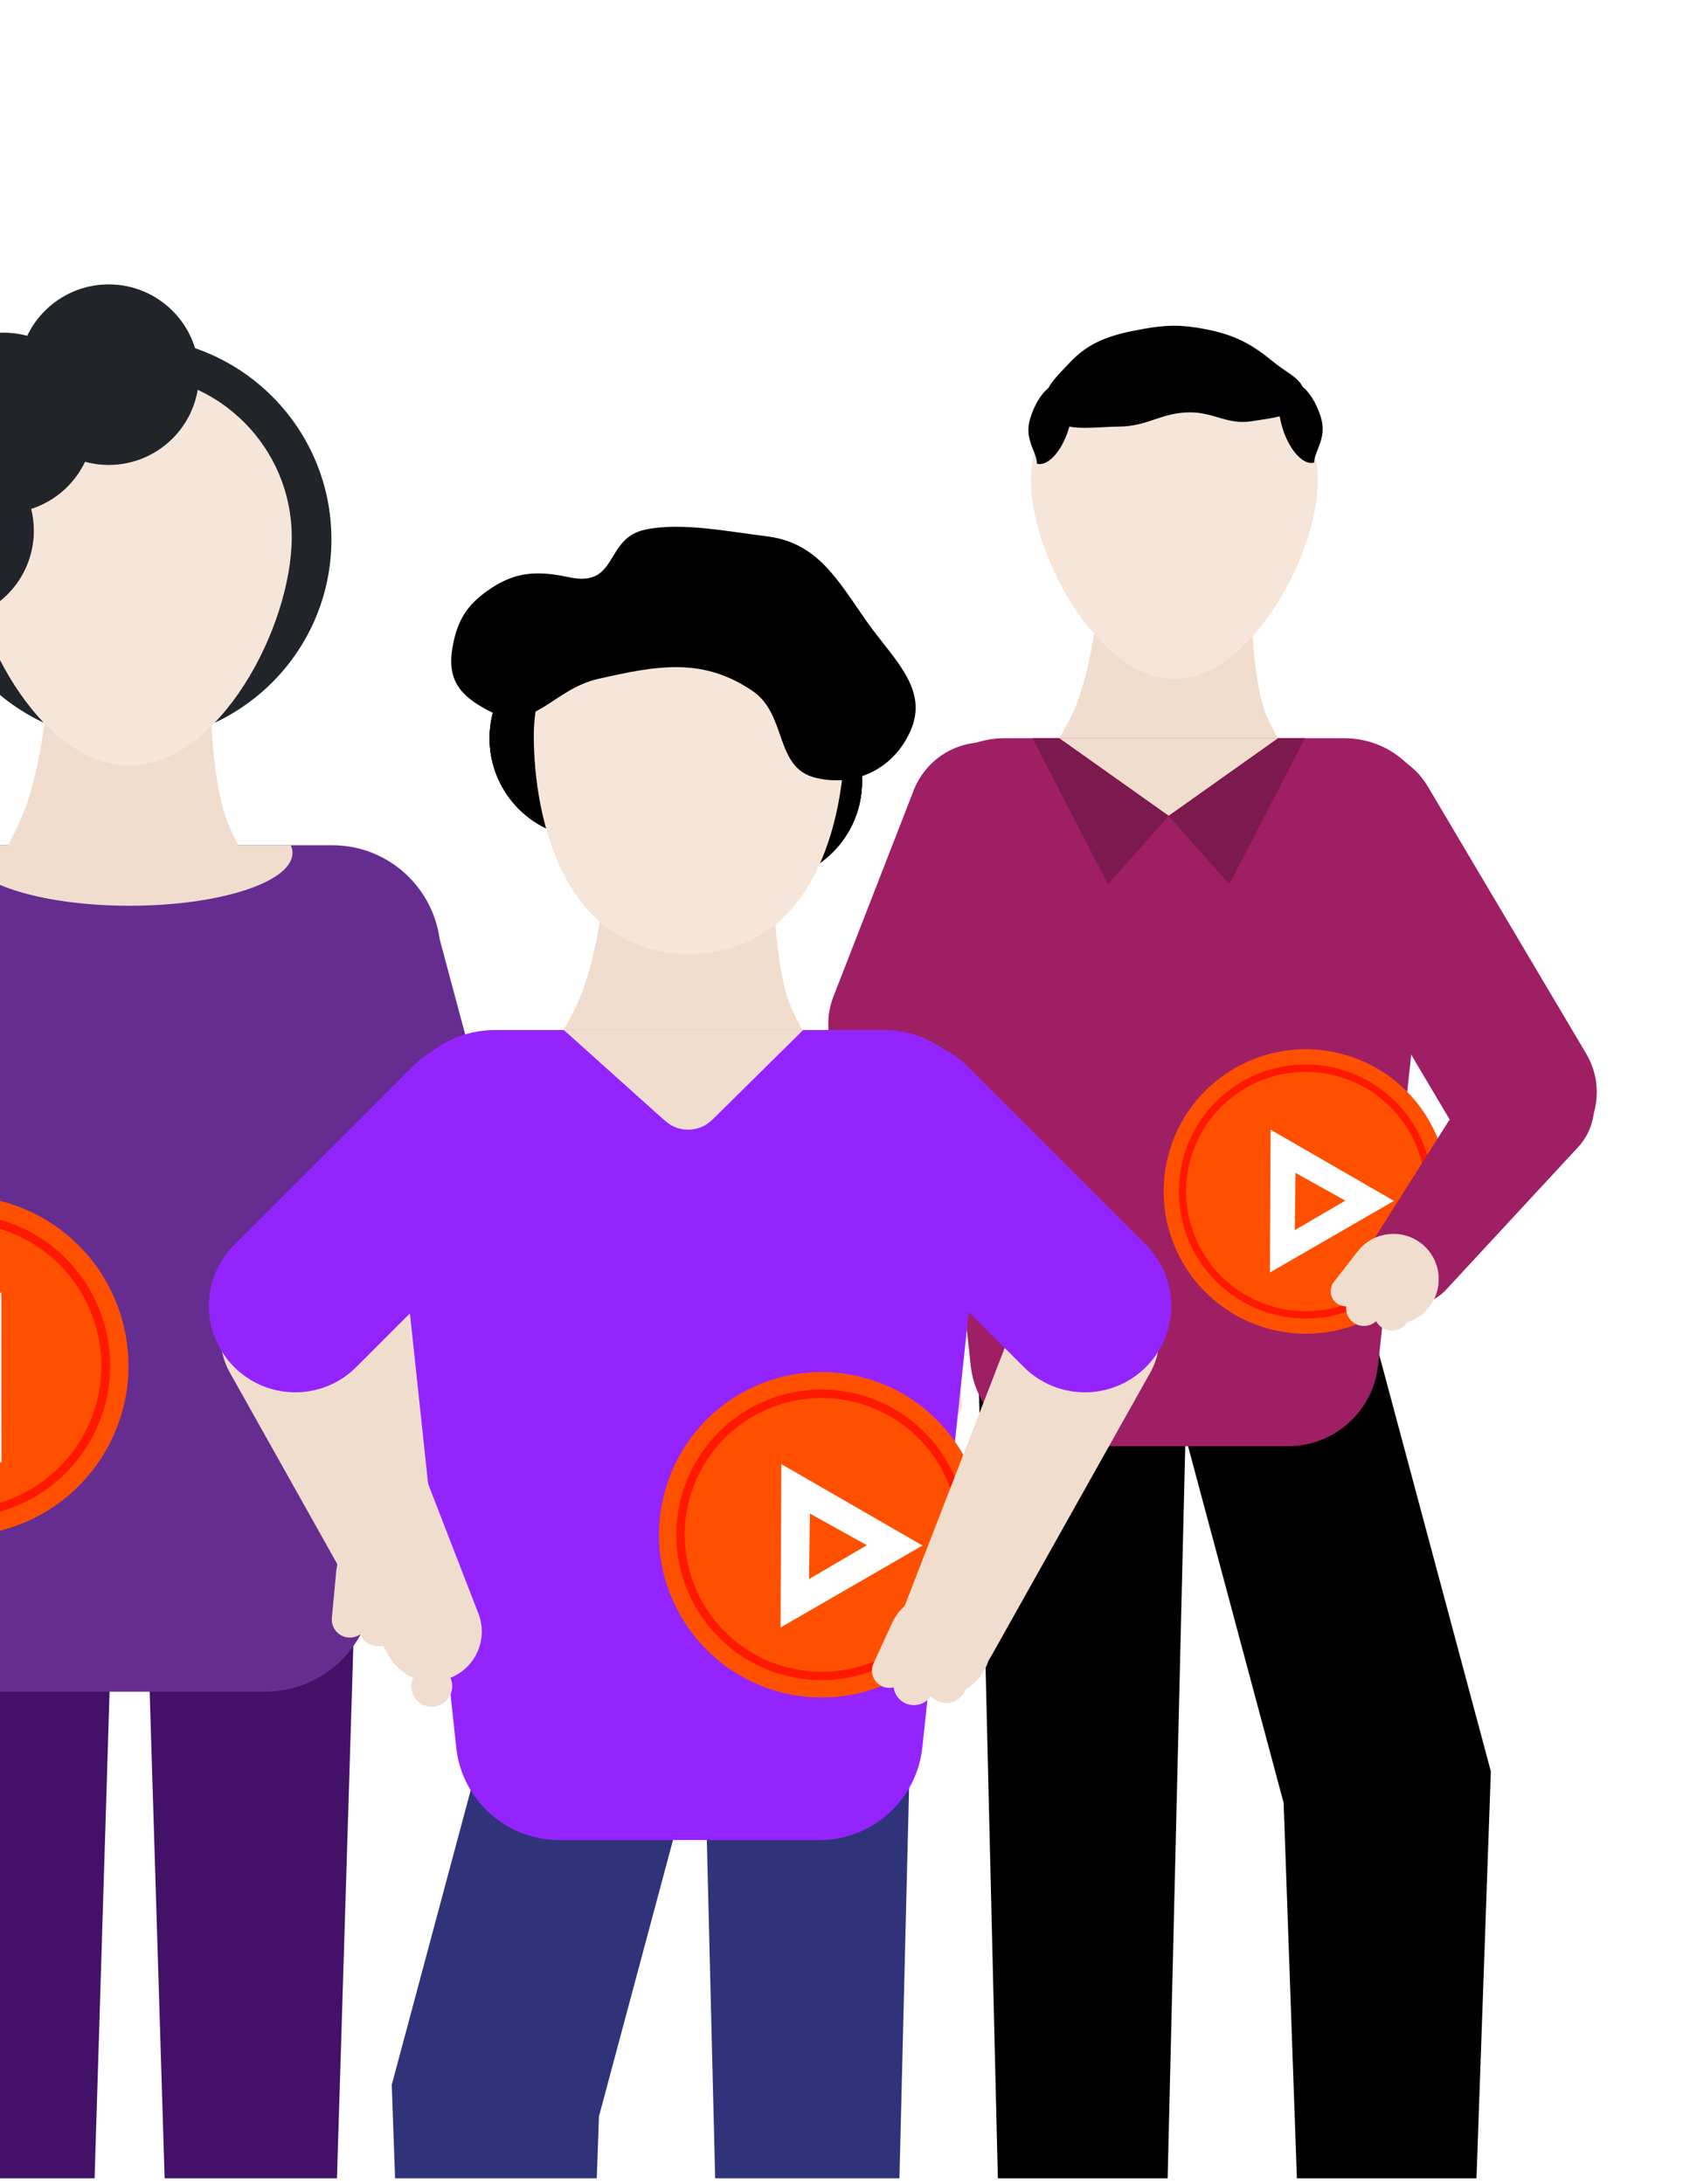 <svg width="121" height="157" viewBox="0 0 121 157" fill="none" xmlns="http://www.w3.org/2000/svg">
<g clip-path="url(#clip0_1206_4419)">
<g filter="url(#filter0_d_1206_4419)">
<path fill-rule="evenodd" clip-rule="evenodd" d="M83.769 95.681L98.235 91.805L107.184 125.204L107.184 125.204H107.185L105.045 185.817H94.347L92.288 127.476L83.769 95.681Z" fill="black"/>
<path d="M85.333 96.867L70.356 96.867L72.496 185.819H83.194L85.333 96.867Z" fill="black"/>
<path fill-rule="evenodd" clip-rule="evenodd" d="M51.582 118.212L37.115 114.336L28.166 147.736L28.167 147.736H28.166L30.306 208.349H41.003L43.063 150.007L51.582 118.212Z" fill="#2F347A"/>
<path d="M50.553 119.398L65.53 119.398L63.39 206.211H52.692L50.553 119.398Z" fill="#2F347A"/>
<path d="M-6.858 113.216C-6.954 110.101 -4.455 107.523 -1.338 107.523H2.55C5.667 107.523 8.166 110.101 8.07 113.216L5.634 192.401C5.551 195.118 3.324 197.277 0.606 197.277C-2.112 197.277 -4.338 195.118 -4.422 192.401L-6.858 113.216Z" fill="#431268"/>
<path d="M10.567 113.216C10.471 110.101 12.97 107.523 16.087 107.523H19.975C23.092 107.523 25.591 110.101 25.495 113.216L23.059 192.401C22.975 195.118 20.749 197.277 18.031 197.277C15.313 197.277 13.087 195.118 13.003 192.401L10.567 113.216Z" fill="#431268"/>
<circle cx="9.292" cy="36.641" r="14.536" fill="#212529"/>
<path d="M3.457 47.777H15.128C15.128 47.777 15.154 53.051 16.091 56.207C17.274 60.189 21.618 64.636 21.618 64.636H-3.033C-3.033 64.636 0.46 59.498 1.727 56.207C2.995 52.915 3.457 47.777 3.457 47.777Z" fill="#F1DDCE"/>
<path d="M9.292 52.891C2.841 52.891 -2.39 42.931 -2.39 36.479C-2.39 30.027 2.841 24.797 9.292 24.797C15.744 24.797 20.975 30.027 20.975 36.479C20.975 42.931 15.744 52.891 9.292 52.891Z" fill="#F6E5D9"/>
<path d="M-13.045 67.239C-13.536 62.637 -9.929 58.625 -5.301 58.625H23.887C28.515 58.625 32.122 62.637 31.631 67.239L26.802 112.516C26.38 116.475 23.04 119.478 19.058 119.478H-0.472C-4.454 119.478 -7.794 116.475 -8.216 112.516L-13.045 67.239Z" fill="#662D91"/>
<path fill-rule="evenodd" clip-rule="evenodd" d="M27.102 116.204C26.557 116.152 26.105 115.822 25.875 115.367C25.635 115.528 25.34 115.611 25.029 115.582C24.316 115.514 23.792 114.881 23.859 114.168L24.176 110.798C24.179 110.765 24.184 110.733 24.189 110.701C24.464 108.638 26.324 107.145 28.414 107.341C30.555 107.543 32.127 109.442 31.925 111.584C31.848 112.406 31.52 113.145 31.023 113.732C31.023 113.776 31.021 113.82 31.017 113.865C30.937 114.71 30.187 115.331 29.342 115.252C29.121 115.231 28.916 115.164 28.734 115.062C28.547 115.779 27.863 116.275 27.102 116.204Z" fill="#F1DDCE"/>
<path fill-rule="evenodd" clip-rule="evenodd" d="M7.817 31.285C11.401 31.285 14.307 28.379 14.307 24.795C14.307 21.21 11.401 18.305 7.817 18.305C5.233 18.305 3.001 19.815 1.957 22.001C1.415 21.854 0.844 21.776 0.255 21.776C-3.329 21.776 -6.235 24.681 -6.235 28.266C-6.235 28.806 -6.169 29.331 -6.045 29.832C-8.657 30.672 -10.547 33.121 -10.547 36.012C-10.547 39.597 -7.641 42.502 -4.057 42.502C-0.472 42.502 2.433 39.597 2.433 36.012C2.433 35.472 2.367 34.947 2.243 34.446C3.951 33.897 5.351 32.659 6.115 31.059C6.657 31.206 7.228 31.285 7.817 31.285Z" fill="#212529"/>
<path d="M35.851 85.93C36.33 82.967 34.205 80.216 31.217 79.932L30.683 79.881C27.674 79.595 25.058 81.929 25 84.951L24.536 109.366C24.499 111.312 25.964 112.96 27.901 113.151C29.863 113.345 31.637 111.979 31.952 110.033L35.851 85.93Z" fill="#F1DDCE"/>
<path d="M25.091 66.124L30.013 84.493" stroke="#662D91" stroke-width="12.98" stroke-linecap="round"/>
<path fill-rule="evenodd" clip-rule="evenodd" d="M16.052 56.069C14.148 55.634 11.826 55.379 9.32 55.379C6.406 55.379 3.741 55.724 1.692 56.295C1.411 57.012 1.028 57.811 0.602 58.623H-2.265C-2.347 58.804 -2.389 58.989 -2.389 59.177C-2.389 61.274 2.853 62.975 9.32 62.975C15.786 62.975 21.029 61.274 21.029 59.177C21.029 58.989 20.986 58.804 20.905 58.623H17.127C16.695 57.825 16.329 57.005 16.092 56.204C16.078 56.16 16.065 56.115 16.052 56.069Z" fill="#F1DDCE"/>
<path d="M-9.098 106.638C-3.254 110.013 4.221 108.007 7.597 102.159C10.973 96.311 8.973 88.835 3.129 85.461C-2.716 82.087 -10.19 84.092 -13.566 89.94C-16.943 95.788 -14.942 103.264 -9.098 106.638Z" fill="#FF5000"/>
<path d="M-8.443 105.506C-10.313 104.428 -11.82 102.819 -12.776 100.883C-13.731 98.948 -14.091 96.771 -13.809 94.63C-13.527 92.489 -12.618 90.48 -11.194 88.855C-9.771 87.231 -7.899 86.065 -5.814 85.504C-3.729 84.945 -1.525 85.016 0.519 85.709C2.563 86.402 4.355 87.686 5.669 89.398C6.983 91.111 7.759 93.174 7.9 95.329C8.04 97.484 7.539 99.632 6.459 101.503C5.01 104.007 2.627 105.834 -0.167 106.585C-2.96 107.335 -5.936 106.947 -8.443 105.506ZM2.157 87.146C0.396 86.127 -1.627 85.655 -3.657 85.788C-5.688 85.92 -7.633 86.652 -9.248 87.891C-10.863 89.13 -12.074 90.82 -12.729 92.747C-13.384 94.675 -13.452 96.752 -12.926 98.718C-12.4 100.683 -11.304 102.449 -9.774 103.79C-8.245 105.131 -6.351 105.988 -4.334 106.252C-2.317 106.517 -0.267 106.177 1.557 105.275C3.382 104.374 4.898 102.952 5.915 101.188C7.273 98.825 7.641 96.021 6.936 93.389C6.232 90.757 4.513 88.512 2.157 87.146Z" fill="#FF1900"/>
<path d="M0.098 90.774L-10.559 96.857L0.104 103.014L0.098 90.774ZM-6.337 96.889L-2.044 94.485L-1.968 99.383L-6.337 96.889Z" fill="white"/>
<path d="M-6.233 65.473L-19.68 78.92" stroke="#662D91" stroke-width="12.98" stroke-linecap="round"/>
<path d="M78.871 41.855H89.991C89.991 41.855 90.016 46.267 90.909 48.906C92.036 52.238 96.175 55.957 96.175 55.957H72.686C72.686 55.957 76.015 51.66 77.223 48.906C78.43 46.153 78.871 41.855 78.871 41.855Z" fill="#F1DDCE"/>
<path d="M84.431 46.676C79.034 46.676 74.117 37.801 74.117 32.405C74.117 27.008 79.034 22.09 84.431 22.09C89.828 22.09 94.746 27.008 94.746 32.405C94.746 37.801 89.828 46.676 84.431 46.676Z" fill="#F6E5D9"/>
<path d="M65.746 58.135C65.335 54.286 68.353 50.93 72.224 50.93H96.639C100.51 50.93 103.528 54.286 103.117 58.135L99.078 96.008C98.725 99.32 95.93 101.832 92.6 101.832H76.263C72.933 101.832 70.138 99.32 69.785 96.008L65.746 58.135Z" fill="#9E1F63"/>
<path d="M98.996 92.374C103.884 89.551 105.558 83.298 102.734 78.406C99.909 73.514 93.657 71.837 88.768 74.659C83.88 77.482 82.207 83.735 85.031 88.627C87.855 93.519 94.107 95.196 98.996 92.374Z" fill="#FF5000"/>
<path d="M98.448 91.424C96.885 92.328 95.09 92.747 93.287 92.629C91.486 92.512 89.759 91.862 88.326 90.762C86.892 89.663 85.817 88.164 85.235 86.453C84.654 84.743 84.593 82.899 85.059 81.154C85.525 79.41 86.499 77.843 87.856 76.652C89.212 75.461 90.892 74.7 92.682 74.465C94.472 74.229 96.292 74.53 97.912 75.329C99.531 76.128 100.878 77.39 101.781 78.954C102.989 81.052 103.316 83.543 102.692 85.88C102.067 88.217 100.541 90.211 98.448 91.424ZM89.581 76.066C88.107 76.916 86.919 78.184 86.166 79.71C85.413 81.237 85.129 82.952 85.352 84.64C85.574 86.328 86.291 87.913 87.413 89.193C88.536 90.474 90.012 91.392 91.656 91.833C93.3 92.274 95.037 92.218 96.649 91.671C98.26 91.124 99.672 90.111 100.708 88.76C101.743 87.41 102.354 85.782 102.464 84.083C102.574 82.385 102.178 80.692 101.326 79.217C100.182 77.245 98.304 75.806 96.103 75.216C93.902 74.625 91.556 74.931 89.581 76.066Z" fill="#FF1900"/>
<path d="M91.35 79.076L91.299 89.341L100.219 84.191L91.35 79.076ZM93.089 86.296L93.142 82.18L96.722 84.174L93.089 86.296Z" fill="white"/>
<path d="M113.455 80.332C115.183 78.466 114.945 75.52 112.939 73.956L112.739 73.801C110.715 72.223 107.771 72.735 106.399 74.903L98.915 86.729C98.04 88.112 98.355 89.933 99.642 90.942C100.948 91.966 102.821 91.817 103.948 90.6L113.455 80.332Z" fill="#9E1F63"/>
<path fill-rule="evenodd" clip-rule="evenodd" d="M98.938 92.841C99.02 92.994 99.135 93.133 99.281 93.247C99.841 93.683 100.649 93.582 101.085 93.022C101.108 92.992 101.129 92.963 101.149 92.932C101.763 92.742 102.328 92.368 102.752 91.822C103.857 90.403 103.602 88.356 102.182 87.251C100.8 86.175 98.822 86.389 97.7 87.713C97.679 87.735 97.659 87.759 97.639 87.784L95.901 90.018C95.532 90.491 95.617 91.173 96.091 91.541C96.296 91.701 96.541 91.776 96.783 91.77C96.74 92.195 96.911 92.632 97.272 92.913C97.778 93.306 98.484 93.263 98.938 92.841Z" fill="#F1DDCE"/>
<path d="M97.974 57.155L109.371 76.38" stroke="#9E1F63" stroke-width="10.858" stroke-linecap="round"/>
<path d="M59.71 74.869C59.359 72.383 61.182 70.118 63.686 69.931L64.134 69.897C66.655 69.709 68.804 71.705 68.801 74.233L68.779 94.659C68.777 96.288 67.524 97.641 65.901 97.769C64.257 97.897 62.796 96.725 62.566 95.093L59.71 74.869Z" fill="#9E1F63"/>
<path fill-rule="evenodd" clip-rule="evenodd" d="M66.374 100.078C66.745 100.051 67.067 99.868 67.283 99.599C67.499 99.822 67.808 99.95 68.142 99.925C68.74 99.881 69.189 99.361 69.144 98.763L68.919 95.711C68.918 95.691 68.916 95.671 68.915 95.651C68.782 93.857 67.22 92.51 65.426 92.643C63.632 92.775 62.285 94.337 62.418 96.131C62.469 96.82 62.731 97.443 63.135 97.942C63.135 97.98 63.136 98.017 63.139 98.055C63.191 98.764 63.808 99.295 64.516 99.243C64.701 99.229 64.874 99.177 65.028 99.095C65.171 99.698 65.735 100.125 66.374 100.078Z" fill="#F1DDCE"/>
<path d="M70.747 56.652L64.978 71.476" stroke="#9E1F63" stroke-width="10.858" stroke-linecap="round"/>
<path d="M84.022 56.512L76.149 50.927L91.895 50.927L84.022 56.512Z" fill="#F1DDCE"/>
<path d="M91.902 50.929L84.026 56.513L88.383 61.436L93.816 50.929L91.902 50.929Z" fill="#7C194E"/>
<path d="M76.146 50.929L84.022 56.513L79.664 61.436L74.232 50.929L76.146 50.929Z" fill="#7C194E"/>
<path fill-rule="evenodd" clip-rule="evenodd" d="M76.903 23.937C78.331 22.412 79.851 21.93 82.151 21.515C83.853 21.207 84.918 21.189 86.615 21.515C88.831 21.94 90.03 22.617 91.628 23.937C91.881 24.146 92.152 24.331 92.413 24.508C92.947 24.872 93.438 25.206 93.649 25.663C94.158 26.075 94.649 26.854 94.951 27.814C95.272 28.837 94.983 29.558 94.739 30.171C94.605 30.506 94.484 30.809 94.484 31.11C93.729 31.346 92.714 30.255 92.217 28.672C92.123 28.371 92.054 28.074 92.009 27.788C91.518 27.914 90.97 27.995 90.427 28.076L90.427 28.076C90.278 28.098 90.13 28.12 89.983 28.143C89.025 28.292 88.3 28.08 87.551 27.861C86.917 27.676 86.265 27.486 85.44 27.505C84.458 27.528 83.727 27.773 82.998 28.017C82.253 28.267 81.511 28.516 80.506 28.525C80.101 28.529 79.691 28.551 79.285 28.572H79.285C78.423 28.619 77.585 28.663 76.881 28.527C76.86 28.602 76.838 28.677 76.814 28.753C76.317 30.336 75.303 31.427 74.548 31.19C74.548 30.866 74.422 30.553 74.286 30.212C74.043 29.605 73.763 28.907 74.081 27.894C74.38 26.941 74.867 26.167 75.372 25.753C75.649 25.251 76.11 24.768 76.588 24.268L76.588 24.268L76.588 24.268C76.693 24.159 76.799 24.048 76.903 23.937Z" fill="black"/>
<circle cx="42.376" cy="50.941" r="7.179" fill="black"/>
<circle cx="42.376" cy="50.941" r="7.179" fill="black"/>
<circle cx="42.376" cy="50.941" r="7.179" fill="black"/>
<circle cx="54.798" cy="54.046" r="7.179" fill="black"/>
<circle cx="54.798" cy="54.046" r="7.179" fill="black"/>
<circle cx="54.798" cy="54.046" r="7.179" fill="black"/>
<path d="M43.486 61.531H55.624C55.624 61.531 55.652 66.578 56.626 69.598C57.856 73.409 62.374 77.665 62.374 77.665H36.736C36.736 77.665 40.37 72.748 41.688 69.598C43.005 66.448 43.486 61.531 43.486 61.531Z" fill="#F1DDCE"/>
<path d="M49.556 66.425C40.641 66.425 38.376 56.893 38.376 50.719C38.376 44.544 43.381 39.539 49.556 39.539C55.73 39.539 60.735 44.544 60.735 50.719C60.735 56.893 58.47 66.425 49.556 66.425Z" fill="#F6E5D9"/>
<path d="M28.178 80.154C27.708 75.75 31.16 71.91 35.589 71.91H63.522C67.951 71.91 71.403 75.75 70.933 80.154L66.312 123.483C65.907 127.272 62.711 130.145 58.901 130.145H40.21C36.4 130.145 33.203 127.272 32.799 123.483L28.178 80.154Z" fill="#9424FE"/>
<path d="M64.924 118.33C70.517 115.101 72.431 107.947 69.2 102.35C65.969 96.754 58.816 94.835 53.223 98.064C47.63 101.293 45.716 108.447 48.947 114.043C52.178 119.64 59.331 121.559 64.924 118.33Z" fill="#FF5000"/>
<path d="M64.298 117.244C62.51 118.278 60.455 118.758 58.394 118.623C56.333 118.489 54.357 117.746 52.717 116.487C51.077 115.23 49.847 113.514 49.181 111.557C48.517 109.601 48.446 107.491 48.979 105.495C49.513 103.499 50.626 101.706 52.179 100.344C53.731 98.982 55.653 98.111 57.701 97.842C59.749 97.572 61.831 97.916 63.684 98.831C65.537 99.745 67.078 101.188 68.111 102.978C69.493 105.378 69.867 108.227 69.152 110.901C68.438 113.575 66.692 115.857 64.298 117.244ZM54.154 99.674C52.467 100.646 51.107 102.097 50.246 103.843C49.384 105.59 49.06 107.552 49.314 109.483C49.568 111.414 50.389 113.227 51.673 114.692C52.957 116.157 54.647 117.208 56.527 117.712C58.408 118.217 60.395 118.152 62.239 117.526C64.082 116.901 65.698 115.742 66.883 114.196C68.067 112.652 68.766 110.79 68.892 108.846C69.018 106.903 68.565 104.966 67.59 103.279C66.281 101.023 64.133 99.376 61.614 98.701C59.096 98.025 56.413 98.375 54.154 99.674Z" fill="#FF1900"/>
<path d="M56.176 103.117L56.118 114.861L66.323 108.969L56.176 103.117ZM58.166 111.377L58.227 106.669L62.323 108.949L58.166 111.377Z" fill="white"/>
<path fill-rule="evenodd" clip-rule="evenodd" d="M65.089 120.308C64.612 120.089 64.308 119.646 64.245 119.162C63.977 119.231 63.685 119.212 63.415 119.088C62.792 118.801 62.518 118.064 62.805 117.44L64.128 114.559L64.134 114.547L64.14 114.535L64.157 114.497C64.167 114.475 64.178 114.453 64.189 114.431C65.085 112.643 67.245 111.875 69.076 112.716C70.946 113.575 71.766 115.788 70.907 117.658C70.577 118.376 70.047 118.94 69.414 119.312C69.4 119.352 69.383 119.392 69.365 119.432C69.026 120.17 68.153 120.494 67.415 120.154C67.222 120.066 67.057 119.941 66.925 119.791C66.53 120.381 65.755 120.613 65.089 120.308Z" fill="#F1DDCE"/>
<path fill-rule="evenodd" clip-rule="evenodd" d="M30.427 117.753C29.689 118.092 29.365 118.966 29.704 119.704C30.044 120.442 30.917 120.766 31.655 120.427C32.394 120.087 32.717 119.214 32.378 118.476C32.039 117.737 31.166 117.414 30.427 117.753Z" fill="#F1DDCE"/>
<path d="M82.706 96.525C84.111 94.021 83.106 90.849 80.515 89.611L80.051 89.39C77.441 88.143 74.322 89.38 73.276 92.077L64.828 113.865C64.155 115.602 64.93 117.565 66.608 118.374C68.307 119.193 70.35 118.549 71.274 116.904L82.706 96.525Z" fill="#F1DDCE"/>
<path d="M16.519 96.525C15.113 94.021 16.118 90.849 18.71 89.611L19.173 89.39C21.783 88.143 24.902 89.38 25.948 92.077L34.396 113.865C35.07 115.602 34.295 117.565 32.617 118.374C30.918 119.193 28.874 118.549 27.951 116.904L16.519 96.525Z" fill="#F1DDCE"/>
<path d="M65.129 78.875L77.997 91.744" stroke="#9424FE" stroke-width="12.422" stroke-linecap="round"/>
<path d="M34.095 78.875L21.227 91.744" stroke="#9424FE" stroke-width="12.422" stroke-linecap="round"/>
<path d="M51.718 77.862C51.251 78.323 51.018 78.554 50.777 78.703C50.014 79.174 49.056 79.197 48.271 78.763C48.024 78.627 47.779 78.407 47.291 77.969L40.531 71.905L57.744 71.905L51.718 77.862Z" fill="#F1DDCE"/>
<path d="M35.349 40.123C37.182 38.917 38.769 38.9 40.915 39.359C44.486 40.123 43.422 36.583 46.361 35.942C48.969 35.374 52.451 36.095 55.102 36.413C58.764 36.852 60.186 39.504 62.304 42.524C64.203 45.232 66.793 47.35 65.469 50.381C64.271 53.123 61.497 54.49 58.594 53.764C55.691 53.039 56.591 49.231 54.119 47.544C50.518 45.086 47.24 45.703 42.988 46.671C39.754 47.407 38.32 50.537 35.349 49.063C32.903 47.849 32.026 46.608 32.621 43.943C33.02 42.154 33.818 41.131 35.349 40.123Z" fill="black"/>
</g>
</g>
<defs>
<filter id="filter0_d_1206_4419" x="-38.767" y="7.524" width="176.535" height="270.687" filterUnits="userSpaceOnUse" color-interpolation-filters="sRGB">
<feFlood flood-opacity="0" result="BackgroundImageFix"/>
<feColorMatrix in="SourceAlpha" type="matrix" values="0 0 0 0 0 0 0 0 0 0 0 0 0 0 0 0 0 0 127 0" result="hardAlpha"/>
<feOffset dy="2.14"/>
<feGaussianBlur stdDeviation="5.884"/>
<feColorMatrix type="matrix" values="0 0 0 0 0 0 0 0 0 0 0 0 0 0 0 0 0 0 0.15 0"/>
<feBlend mode="normal" in2="BackgroundImageFix" result="effect1_dropShadow_1206_4419"/>
<feBlend mode="normal" in="SourceGraphic" in2="effect1_dropShadow_1206_4419" result="shape"/>
</filter>
<clipPath id="clip0_1206_4419">
<rect width="120.512" height="156.611" fill="white"/>
</clipPath>
</defs>
</svg>
